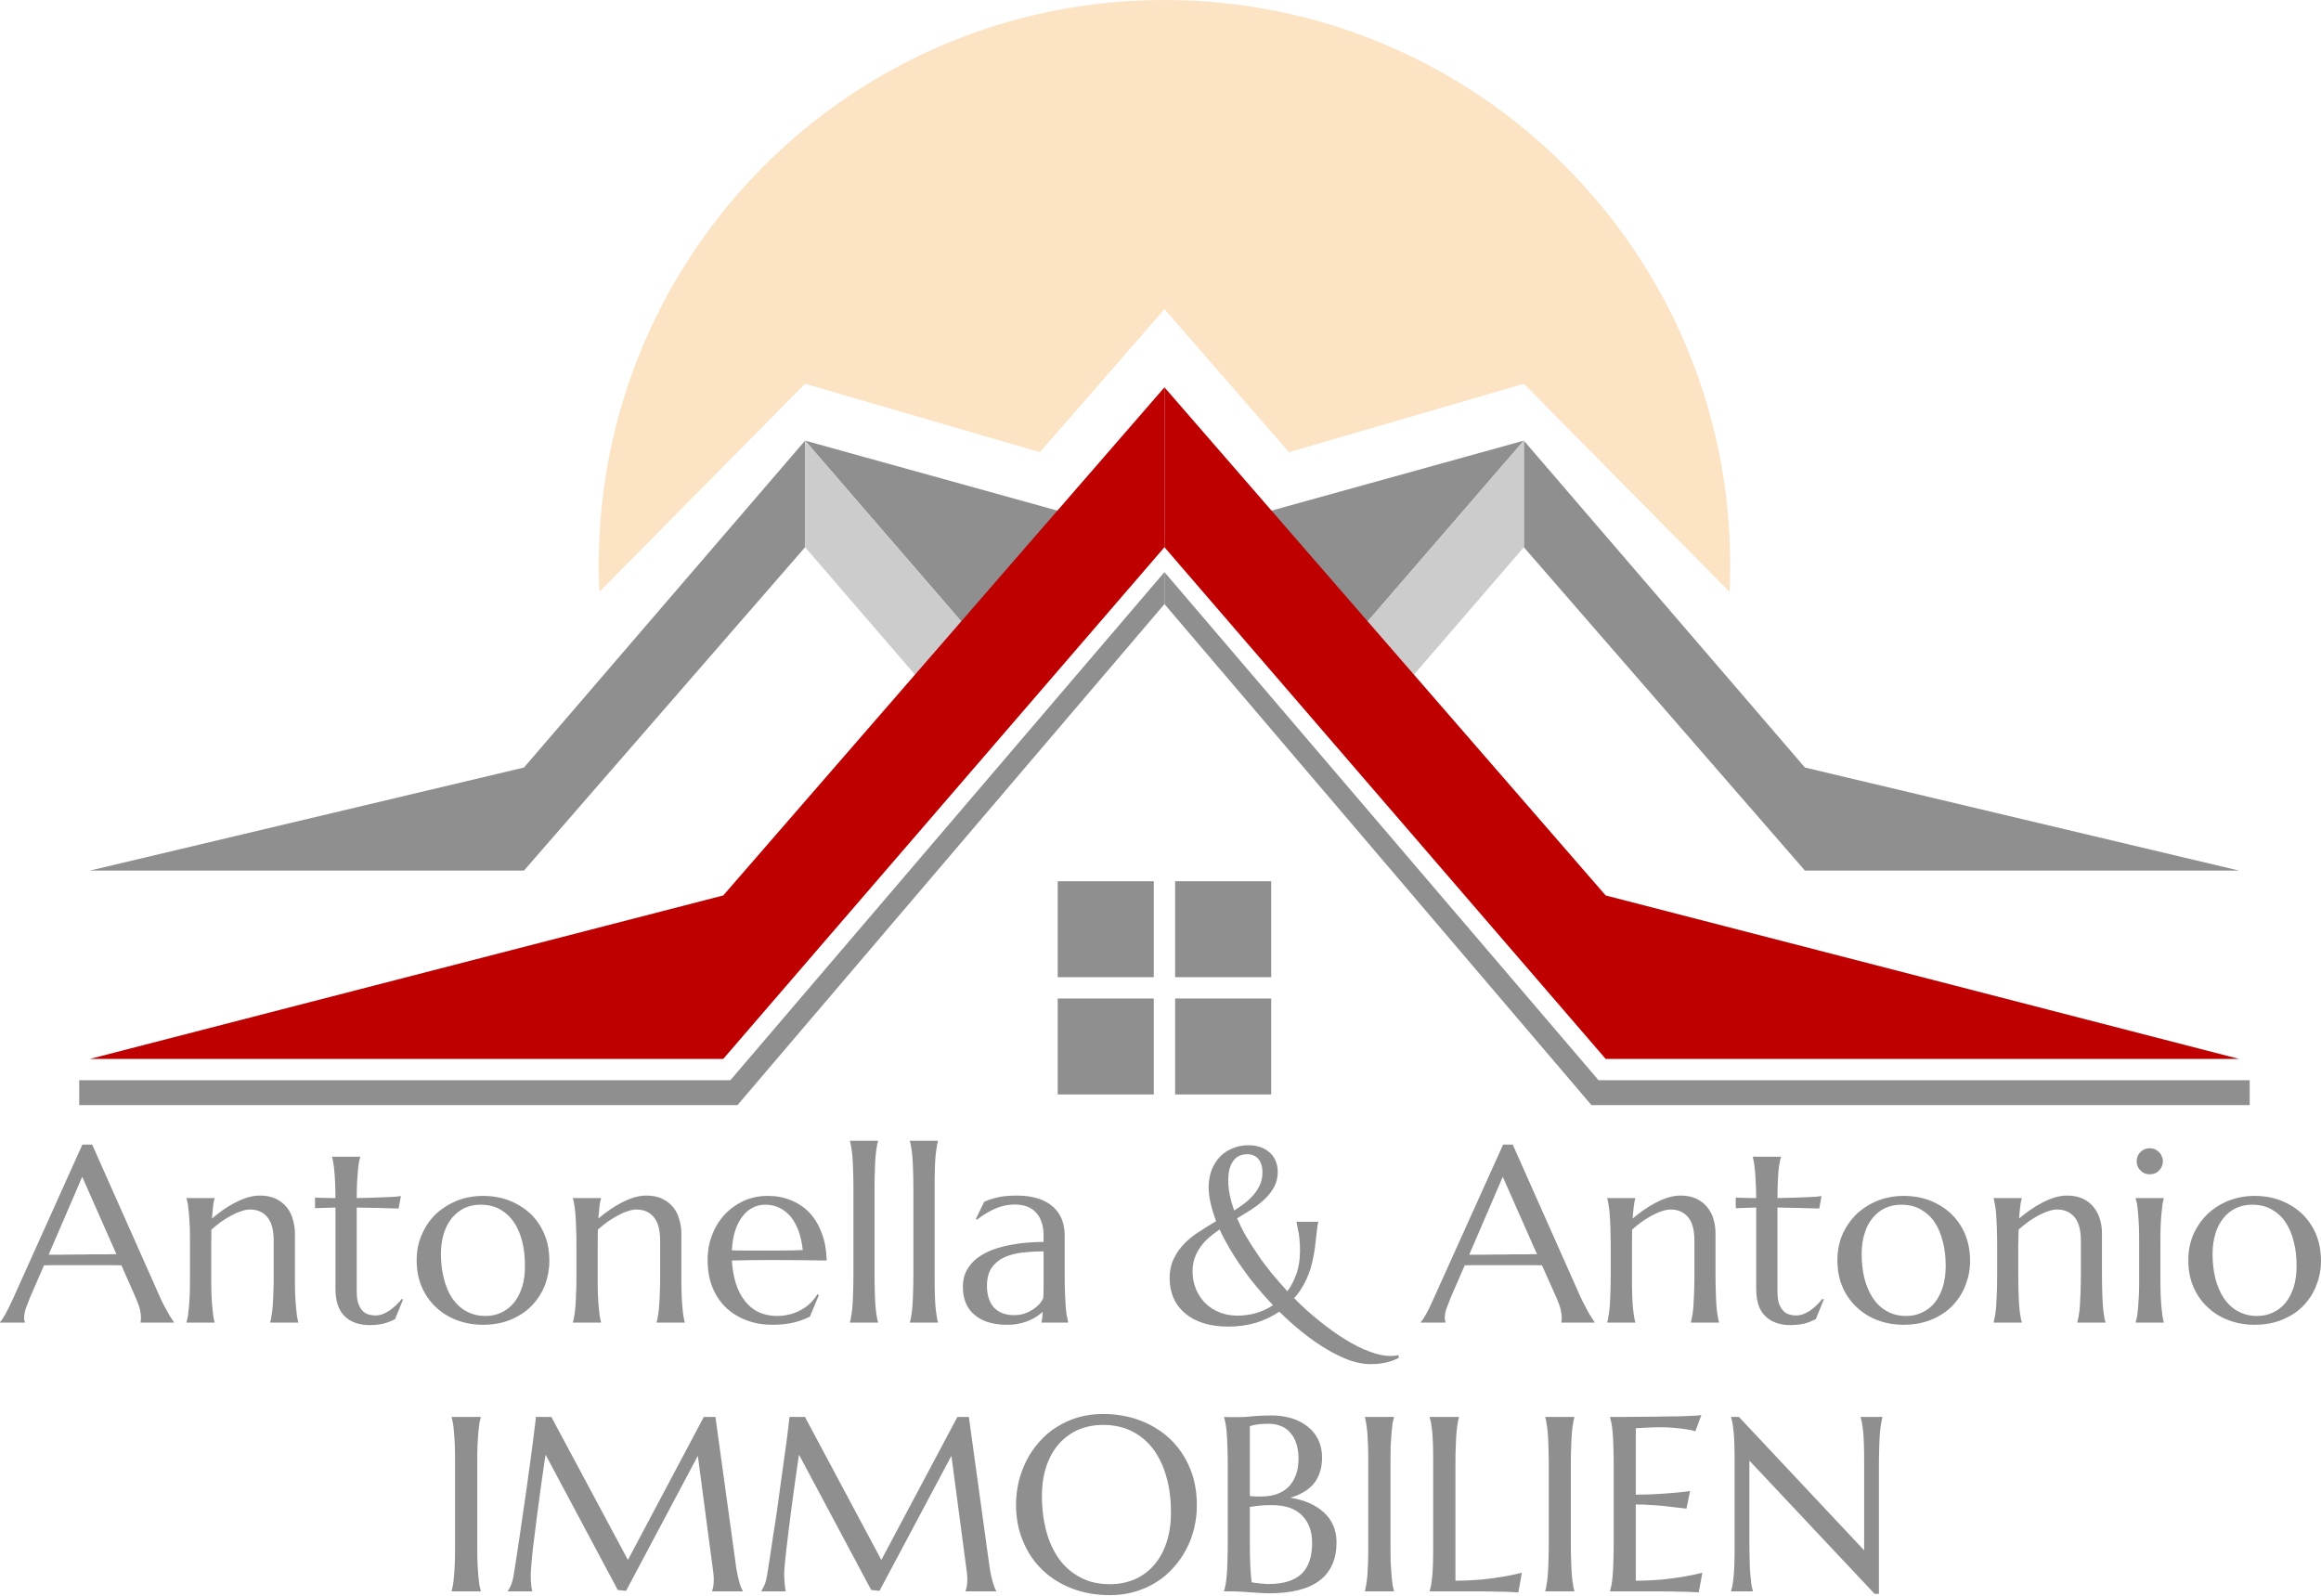 <svg width="586" height="403" viewBox="0 0 586 403" fill="none" xmlns="http://www.w3.org/2000/svg">
<g clip-path="url(#clip0_4_23)">
<path d="M436.681 149.418C436.786 147.172 436.839 144.912 436.839 142.64C436.839 63.862 372.888 0 294 0C215.112 0 151.161 63.862 151.161 142.64C151.161 144.912 151.214 147.172 151.319 149.418L203.266 96.888L262.557 114.157L294 78.048L325.443 114.157L384.734 96.888L436.681 149.418Z" fill="#FBE3C4"/>
<path d="M267.948 129.183L203.266 111.241L242.793 156.994L267.948 129.183Z" fill="#8F8F8F"/>
<path d="M132.295 193.775L22.695 219.791H132.295L203.266 138.154V111.241L132.295 193.775Z" fill="#8F8F8F"/>
<path d="M203.266 138.154V111.241L242.793 156.994L231.115 170.45L203.266 138.154Z" fill="#CCCCCC"/>
<path d="M20 279V272.72H184.4L294 144.434V152.508L186.197 279H20Z" fill="#8F8F8F"/>
<path d="M182.603 226.071L294 97.785V138.154L182.603 267.338H22.695L182.603 226.071Z" fill="#BF0000"/>
<path d="M320.052 129.183L384.734 111.241L345.207 156.994L320.052 129.183Z" fill="#8F8F8F"/>
<path d="M455.705 193.775L565.305 219.791H455.705L384.734 138.154V111.241L455.705 193.775Z" fill="#8F8F8F"/>
<path d="M384.734 138.154V111.241L345.207 156.994L356.885 170.45L384.734 138.154Z" fill="#CCCCCC"/>
<path d="M568 279V272.72H403.6L294 144.434V152.508L401.803 279H568Z" fill="#8F8F8F"/>
<path d="M405.397 226.071L294 97.785V138.154L405.397 267.338H565.305L405.397 226.071Z" fill="#BF0000"/>
<path d="M291.305 222.482H267.049V246.704H291.305V222.482Z" fill="#8F8F8F"/>
<path d="M320.951 222.482H296.695V246.704H320.951V222.482Z" fill="#8F8F8F"/>
<path d="M291.305 252.087H267.049V276.309H291.305V252.087Z" fill="#8F8F8F"/>
<path d="M320.951 252.087H296.695V276.309H320.951V252.087Z" fill="#8F8F8F"/>
</g>
<path d="M35.472 333.913V333.787C35.514 333.703 35.556 333.535 35.556 333.326C35.598 333.116 35.598 332.948 35.598 332.781C35.598 332.152 35.514 331.439 35.346 330.684C35.178 329.888 34.843 328.965 34.34 327.791L30.65 319.447C29.476 319.405 27.967 319.405 26.038 319.405H15.22C13.711 319.405 12.327 319.405 11.111 319.447L7.589 327.54C7.296 328.294 6.96 329.133 6.625 330.055C6.289 330.936 6.08 331.858 6.08 332.781C6.08 333.032 6.122 333.242 6.164 333.452C6.205 333.619 6.289 333.787 6.289 333.787V333.913H0V333.787C0.377 333.41 0.839 332.697 1.384 331.732C1.929 330.726 2.558 329.468 3.229 328.001L20.797 288.965H23.271L39.958 326.491C40.336 327.372 40.713 328.21 41.132 329.049C41.552 329.888 41.971 330.6 42.348 331.271C42.684 331.942 43.019 332.487 43.313 332.906C43.606 333.368 43.816 333.661 43.9 333.787V333.913H35.472ZM15.598 316.764C16.772 316.764 17.988 316.722 19.245 316.722C20.503 316.722 21.719 316.722 22.893 316.68C24.109 316.68 25.241 316.68 26.373 316.68C27.463 316.638 28.47 316.638 29.392 316.638L20.755 297.099L12.285 316.764H15.598ZM69.099 313.2C69.099 310.516 68.554 308.504 67.464 307.246C66.416 305.988 64.948 305.359 63.103 305.359C62.474 305.359 61.719 305.485 60.923 305.778C60.084 306.03 59.246 306.407 58.407 306.869C57.527 307.33 56.688 307.875 55.807 308.462C54.969 309.091 54.13 309.762 53.376 310.432L53.334 314.458V321.921C53.334 323.64 53.334 325.15 53.376 326.449C53.418 327.749 53.501 328.881 53.585 329.846C53.669 330.768 53.753 331.565 53.837 332.194C53.963 332.823 54.047 333.368 54.172 333.787V333.913H47.086V333.787C47.212 333.368 47.338 332.823 47.464 332.194C47.547 331.565 47.631 330.768 47.715 329.846C47.799 328.881 47.841 327.749 47.925 326.449C47.967 325.15 47.967 323.64 47.967 321.921V314.458C47.967 312.739 47.967 311.229 47.925 309.929C47.841 308.63 47.799 307.497 47.715 306.533C47.631 305.611 47.547 304.814 47.464 304.185C47.338 303.556 47.212 303.011 47.086 302.592V302.466H54.172V302.592C54.005 303.095 53.879 303.766 53.795 304.521C53.711 305.317 53.627 306.365 53.501 307.623C54.34 306.91 55.262 306.24 56.227 305.527C57.191 304.856 58.197 304.227 59.246 303.682C60.294 303.137 61.342 302.676 62.432 302.34C63.523 302.005 64.613 301.837 65.661 301.837C67.254 301.837 68.596 302.131 69.728 302.676C70.818 303.221 71.741 303.975 72.453 304.856C73.166 305.778 73.669 306.785 73.963 307.959C74.298 309.091 74.466 310.265 74.466 311.481V321.921C74.466 323.64 74.466 325.15 74.508 326.449C74.55 327.749 74.634 328.881 74.718 329.846C74.801 330.768 74.885 331.565 74.969 332.194C75.095 332.823 75.179 333.368 75.305 333.787V333.913H68.219V333.787C68.344 333.368 68.47 332.823 68.554 332.194C68.68 331.565 68.764 330.768 68.847 329.846C68.931 328.881 68.973 327.749 69.015 326.449C69.099 325.15 69.099 323.64 69.099 321.921V313.2ZM94.802 332.11C95.388 332.11 96.017 331.984 96.605 331.774C97.233 331.523 97.82 331.229 98.365 330.852C98.911 330.433 99.456 330.013 100.001 329.51C100.504 329.007 101.007 328.462 101.468 327.917L101.762 328.085L99.749 333.032C99.498 333.158 99.204 333.284 98.869 333.452C98.491 333.619 98.072 333.787 97.569 333.955C97.066 334.122 96.479 334.248 95.808 334.374C95.137 334.458 94.34 334.542 93.418 334.542C90.65 334.542 88.512 333.787 87.003 332.278C85.493 330.81 84.697 328.504 84.697 325.359V304.856L79.539 305.024V302.34C80.168 302.382 80.965 302.424 81.845 302.424C82.726 302.466 83.648 302.466 84.697 302.466C84.697 300.998 84.655 299.741 84.613 298.609C84.571 297.476 84.487 296.512 84.403 295.673C84.361 294.877 84.277 294.164 84.151 293.577C84.068 293.032 83.942 292.529 83.858 292.151V292.026H90.944V292.151C90.818 292.529 90.692 293.032 90.609 293.577C90.525 294.164 90.399 294.877 90.357 295.673C90.273 296.512 90.231 297.476 90.147 298.567C90.106 299.699 90.064 300.998 90.064 302.466C91.363 302.424 92.621 302.424 93.837 302.382C95.095 302.34 96.227 302.298 97.233 302.256C98.24 302.214 99.12 302.172 99.791 302.131C100.504 302.047 100.965 302.005 101.217 301.963L100.63 305.108C99.623 305.066 98.491 305.066 97.359 305.024C96.395 304.982 95.263 304.94 94.005 304.94C92.705 304.898 91.405 304.898 90.064 304.856V325.988C90.064 327.246 90.189 328.294 90.483 329.091C90.734 329.846 91.112 330.475 91.531 330.936C91.992 331.397 92.495 331.691 93.04 331.858C93.627 332.026 94.173 332.11 94.802 332.11ZM105.2 318.106C105.2 315.799 105.619 313.661 106.5 311.69C107.338 309.72 108.512 308.001 110.022 306.533C111.531 305.108 113.334 303.975 115.347 303.137C117.401 302.34 119.624 301.921 121.972 301.921C124.278 301.921 126.458 302.298 128.471 303.053C130.525 303.85 132.286 304.94 133.837 306.323C135.347 307.749 136.521 309.468 137.401 311.481C138.282 313.535 138.701 315.799 138.701 318.315C138.701 320.412 138.324 322.424 137.611 324.395C136.856 326.324 135.766 328.043 134.341 329.552C132.915 331.062 131.154 332.236 129.058 333.116C127.003 333.997 124.613 334.458 121.888 334.458C119.624 334.458 117.443 334.08 115.431 333.326C113.376 332.571 111.615 331.481 110.106 330.055C108.596 328.672 107.38 326.953 106.5 324.94C105.619 322.927 105.2 320.663 105.2 318.106ZM122.6 332.236C124.068 332.236 125.41 331.942 126.626 331.355C127.842 330.768 128.89 329.971 129.77 328.881C130.651 327.791 131.322 326.449 131.825 324.898C132.328 323.347 132.538 321.586 132.538 319.615C132.538 317.435 132.328 315.38 131.867 313.493C131.364 311.565 130.693 309.929 129.728 308.546C128.806 307.162 127.632 306.114 126.248 305.317C124.823 304.521 123.187 304.143 121.301 304.143C119.833 304.143 118.491 304.437 117.275 304.982C116.101 305.569 115.053 306.365 114.131 307.456C113.25 308.504 112.579 309.804 112.076 311.355C111.573 312.906 111.322 314.667 111.322 316.638C111.322 318.818 111.573 320.873 112.076 322.802C112.537 324.688 113.25 326.366 114.173 327.749C115.137 329.175 116.311 330.265 117.695 331.02C119.12 331.816 120.756 332.236 122.6 332.236ZM166.668 313.2C166.668 310.516 166.123 308.504 165.033 307.246C163.984 305.988 162.517 305.359 160.672 305.359C160.043 305.359 159.288 305.485 158.492 305.778C157.653 306.03 156.815 306.407 155.976 306.869C155.095 307.33 154.257 307.875 153.376 308.462C152.538 309.091 151.699 309.762 150.944 310.432L150.903 314.458V321.921C150.903 323.64 150.903 325.15 150.944 326.449C150.986 327.749 151.07 328.881 151.154 329.846C151.238 330.768 151.322 331.565 151.406 332.194C151.531 332.823 151.615 333.368 151.741 333.787V333.913H144.655V333.787C144.781 333.368 144.907 332.823 144.991 332.194C145.116 331.565 145.2 330.768 145.284 329.846C145.368 328.881 145.41 327.749 145.452 326.449C145.536 325.15 145.536 323.64 145.536 321.921V314.458C145.536 312.739 145.536 311.229 145.452 309.929C145.41 308.63 145.368 307.497 145.284 306.533C145.2 305.611 145.116 304.814 144.991 304.185C144.907 303.556 144.781 303.011 144.655 302.592V302.466H151.741V302.592C151.573 303.095 151.448 303.766 151.364 304.521C151.28 305.317 151.196 306.365 151.07 307.623C151.909 306.91 152.831 306.24 153.796 305.527C154.76 304.856 155.766 304.227 156.815 303.682C157.863 303.137 158.911 302.676 160.001 302.34C161.091 302.005 162.181 301.837 163.188 301.837C164.823 301.837 166.165 302.131 167.255 302.676C168.387 303.221 169.309 303.975 170.022 304.856C170.735 305.778 171.238 306.785 171.532 307.959C171.867 309.091 172.035 310.265 172.035 311.481V321.921C172.035 323.64 172.035 325.15 172.077 326.449C172.119 327.749 172.202 328.881 172.286 329.846C172.328 330.768 172.454 331.565 172.538 332.194C172.664 332.823 172.748 333.368 172.873 333.787V333.913H165.787V333.787C165.913 333.368 166.039 332.823 166.123 332.194C166.249 331.565 166.332 330.768 166.416 329.846C166.5 328.881 166.542 327.749 166.584 326.449C166.668 325.15 166.668 323.64 166.668 321.921V313.2ZM194.97 334.458C192.706 334.458 190.609 334.122 188.597 333.368C186.626 332.655 184.907 331.607 183.398 330.223C181.93 328.839 180.798 327.162 179.917 325.108C179.079 323.095 178.66 320.747 178.66 318.106C178.66 315.799 179.037 313.661 179.834 311.69C180.588 309.72 181.678 308.001 183.062 306.533C184.404 305.108 186.039 303.975 187.842 303.137C189.687 302.34 191.658 301.921 193.796 301.921C195.892 301.921 197.863 302.256 199.666 303.011C201.469 303.724 203.02 304.772 204.362 306.156C205.662 307.539 206.71 309.258 207.465 311.313C208.261 313.326 208.639 315.632 208.723 318.231C206.417 318.189 204.11 318.189 201.762 318.147C199.456 318.147 197.066 318.106 194.551 318.106C192.79 318.106 191.029 318.147 189.351 318.147C187.674 318.189 186.165 318.189 184.781 318.231C184.907 320.37 185.242 322.298 185.787 324.017C186.333 325.737 187.087 327.204 188.052 328.42C188.974 329.636 190.148 330.6 191.49 331.229C192.874 331.9 194.425 332.236 196.144 332.236C197.318 332.236 198.45 332.068 199.498 331.816C200.547 331.523 201.511 331.145 202.349 330.642C203.23 330.181 203.985 329.594 204.656 328.923C205.326 328.252 205.913 327.54 206.375 326.743L206.752 326.953L204.488 332.403C203.356 332.99 202.056 333.452 200.505 333.871C198.995 334.248 197.15 334.458 194.97 334.458ZM190.903 315.716C192.957 315.716 195.012 315.716 197.066 315.716C199.121 315.716 201.008 315.674 202.685 315.59C202.475 313.829 202.14 312.235 201.637 310.81C201.092 309.384 200.463 308.21 199.666 307.204C198.869 306.24 197.905 305.485 196.815 304.94C195.767 304.437 194.551 304.143 193.251 304.143C192.035 304.143 190.945 304.395 189.98 304.94C188.974 305.443 188.094 306.198 187.381 307.204C186.626 308.168 186.039 309.384 185.578 310.81C185.159 312.235 184.865 313.829 184.781 315.674C185.704 315.716 186.71 315.716 187.716 315.716H190.903ZM215.473 299.992C215.473 298.273 215.431 296.764 215.389 295.464C215.347 294.164 215.306 293.032 215.222 292.068C215.138 291.145 215.054 290.348 214.928 289.72C214.844 289.091 214.719 288.546 214.593 288.126V288H221.679V288.126C221.553 288.546 221.427 289.091 221.343 289.72C221.218 290.348 221.134 291.145 221.05 292.068C220.966 293.032 220.924 294.164 220.882 295.464C220.84 296.764 220.798 298.273 220.798 299.992V321.921C220.798 323.64 220.84 325.15 220.882 326.449C220.924 327.749 220.966 328.881 221.05 329.846C221.134 330.768 221.218 331.565 221.343 332.194C221.427 332.823 221.553 333.368 221.679 333.787V333.913H214.593V333.787C214.719 333.368 214.844 332.823 214.928 332.194C215.054 331.565 215.138 330.768 215.222 329.846C215.306 328.881 215.347 327.749 215.389 326.449C215.431 325.15 215.473 323.64 215.473 321.921V299.992ZM230.61 299.992C230.61 298.273 230.568 296.764 230.526 295.464C230.484 294.164 230.442 293.032 230.358 292.068C230.274 291.145 230.19 290.348 230.065 289.72C229.981 289.091 229.855 288.546 229.729 288.126V288H236.815V288.126C236.689 288.546 236.564 289.091 236.48 289.72C236.396 290.348 236.27 291.145 236.186 292.068C236.102 293.032 236.06 294.164 236.018 295.464C235.977 296.764 235.977 298.273 235.977 299.992V321.921C235.977 323.64 235.977 325.15 236.018 326.449C236.06 327.749 236.102 328.881 236.186 329.846C236.27 330.768 236.396 331.565 236.48 332.194C236.564 332.823 236.689 333.368 236.815 333.787V333.913H229.729V333.787C229.855 333.368 229.981 332.823 230.065 332.194C230.19 331.565 230.274 330.768 230.358 329.846C230.442 328.881 230.484 327.749 230.526 326.449C230.568 325.15 230.61 323.64 230.61 321.921V299.992ZM243.104 324.856C243.104 323.221 243.44 321.837 244.111 320.663C244.782 319.447 245.662 318.441 246.752 317.602C247.884 316.764 249.142 316.093 250.526 315.548C251.951 315.045 253.419 314.625 254.928 314.332C256.438 314.038 257.947 313.829 259.415 313.703C260.882 313.619 262.266 313.535 263.482 313.535V311.942C263.482 310.6 263.314 309.426 262.937 308.462C262.601 307.456 262.098 306.659 261.469 306.03C260.84 305.359 260.086 304.898 259.205 304.562C258.283 304.269 257.318 304.101 256.27 304.101C255.515 304.101 254.803 304.143 254.09 304.269C253.377 304.395 252.622 304.604 251.868 304.898C251.071 305.191 250.274 305.569 249.436 306.072C248.555 306.533 247.675 307.162 246.668 307.917L246.375 307.749L248.471 303.43C249.142 303.095 249.813 302.843 250.442 302.676C251.113 302.466 251.784 302.298 252.455 302.172C253.125 302.047 253.796 301.963 254.509 301.921C255.222 301.879 255.977 301.837 256.731 301.837C258.912 301.837 260.715 302.131 262.266 302.634C263.775 303.137 265.033 303.892 265.998 304.772C266.962 305.695 267.675 306.743 268.136 307.959C268.597 309.175 268.807 310.516 268.807 311.9V321.921C268.807 323.64 268.849 325.15 268.891 326.449C268.933 327.749 269.017 328.881 269.059 329.846C269.142 330.768 269.226 331.565 269.352 332.194C269.478 332.823 269.604 333.368 269.687 333.787V333.913H262.937V333.787C263.021 333.452 263.105 333.074 263.147 332.697C263.188 332.278 263.23 331.774 263.272 331.187C262.853 331.565 262.35 331.942 261.763 332.361C261.176 332.739 260.505 333.074 259.792 333.41C259.037 333.703 258.199 333.997 257.276 334.164C256.354 334.374 255.39 334.458 254.3 334.458C250.736 334.458 247.968 333.619 246.039 331.942C244.069 330.307 243.104 327.917 243.104 324.856ZM263.482 315.925C261.595 315.925 259.834 316.051 258.115 316.219C256.396 316.428 254.845 316.848 253.545 317.435C252.203 318.064 251.155 318.944 250.358 320.076C249.603 321.208 249.184 322.718 249.184 324.605C249.184 327.036 249.813 328.881 250.987 330.139C252.203 331.397 253.88 332.026 256.019 332.026C256.983 332.026 257.905 331.9 258.702 331.607C259.499 331.355 260.211 330.978 260.84 330.558C261.469 330.139 262.014 329.678 262.434 329.217C262.853 328.714 263.188 328.21 263.398 327.749C263.44 326.953 263.482 326.114 263.482 325.15V315.925ZM331.575 317.435C330.82 321.502 329.227 324.94 326.753 327.749C328.807 329.846 330.946 331.774 333.168 333.535C335.348 335.296 337.487 336.848 339.625 338.148C341.722 339.447 343.776 340.496 345.747 341.208C347.717 341.963 349.52 342.34 351.156 342.34C351.785 342.34 352.455 342.257 353.126 342.131V342.844C352.875 342.969 352.539 343.095 352.162 343.263C351.743 343.473 351.239 343.64 350.694 343.808C350.107 343.976 349.395 344.101 348.598 344.227C347.843 344.353 346.921 344.395 345.914 344.395C344.321 344.395 342.602 344.06 340.757 343.431C338.912 342.76 336.984 341.837 335.013 340.663C333 339.489 330.988 338.064 328.975 336.47C326.921 334.835 324.95 333.074 322.979 331.145C321.218 332.361 319.248 333.284 317.109 333.955C314.971 334.584 312.623 334.919 310.107 334.919C307.801 334.919 305.746 334.626 303.902 334.08C302.057 333.493 300.505 332.655 299.247 331.607C297.99 330.558 296.983 329.259 296.312 327.749C295.642 326.24 295.306 324.521 295.306 322.634C295.306 320.831 295.642 319.238 296.312 317.854C296.983 316.428 297.864 315.17 298.954 314.038C300.044 312.906 301.302 311.9 302.728 310.978C304.153 310.055 305.579 309.175 307.046 308.294C306.459 306.743 305.998 305.275 305.663 303.808C305.327 302.34 305.159 300.957 305.159 299.657C305.159 298.022 305.453 296.554 305.956 295.254C306.501 293.954 307.214 292.864 308.094 291.942C308.975 291.061 310.065 290.349 311.281 289.887C312.497 289.384 313.797 289.133 315.18 289.133C316.229 289.133 317.193 289.258 318.074 289.552C318.996 289.845 319.751 290.265 320.422 290.852C321.092 291.397 321.638 292.11 322.015 292.948C322.392 293.787 322.602 294.751 322.602 295.841C322.602 297.267 322.308 298.483 321.721 299.615C321.134 300.705 320.38 301.711 319.415 302.634C318.451 303.556 317.361 304.437 316.145 305.233C314.929 306.03 313.629 306.785 312.329 307.581C313 309.091 313.755 310.642 314.677 312.235C315.6 313.787 316.606 315.38 317.696 316.931C318.744 318.525 319.918 320.034 321.176 321.586C322.434 323.095 323.734 324.563 325.034 325.988C326.04 324.646 326.795 323.137 327.382 321.46C327.927 319.741 328.22 317.896 328.22 315.841C328.22 314.122 328.095 312.697 327.927 311.523C327.717 310.391 327.508 309.384 327.34 308.588V308.462H332.833V308.588C332.707 309.049 332.581 309.594 332.539 310.223C332.455 310.81 332.12 313.745 332.036 314.625C331.91 315.464 331.784 316.428 331.575 317.435ZM312.413 332.152C314.09 332.152 315.684 331.942 317.193 331.481C318.744 331.02 320.128 330.391 321.386 329.51C320.002 328.043 318.661 326.533 317.319 324.94C316.019 323.389 314.803 321.795 313.671 320.16C312.497 318.525 311.449 316.89 310.484 315.254C309.52 313.619 308.64 311.984 307.927 310.391C306.962 311.061 306.082 311.732 305.243 312.445C304.405 313.158 303.692 313.955 303.105 314.793C302.476 315.674 301.973 316.596 301.637 317.602C301.26 318.651 301.092 319.741 301.092 320.957C301.092 322.55 301.386 324.017 301.931 325.401C302.518 326.785 303.273 327.959 304.279 328.965C305.285 329.971 306.501 330.768 307.885 331.313C309.227 331.858 310.736 332.152 312.413 332.152ZM310.107 298.022C310.107 299.196 310.233 300.411 310.484 301.669C310.736 302.927 311.113 304.227 311.616 305.611C312.581 304.982 313.545 304.311 314.426 303.64C315.264 302.969 316.019 302.214 316.69 301.418C317.319 300.663 317.822 299.783 318.199 298.902C318.577 297.98 318.744 297.015 318.744 295.925C318.744 295.296 318.661 294.709 318.535 294.206C318.367 293.661 318.157 293.158 317.822 292.738C317.528 292.319 317.109 291.984 316.648 291.774C316.187 291.523 315.6 291.397 314.971 291.397C313.336 291.397 312.12 291.984 311.323 293.158C310.484 294.332 310.107 295.925 310.107 298.022ZM394.175 333.913V333.787C394.217 333.703 394.259 333.535 394.259 333.326C394.301 333.116 394.301 332.948 394.301 332.781C394.301 332.152 394.217 331.439 394.049 330.684C393.881 329.888 393.546 328.965 393.043 327.791L389.311 319.447C388.179 319.405 386.669 319.405 384.741 319.405H373.881C372.372 319.405 371.03 319.405 369.814 319.447L366.292 327.54C365.998 328.294 365.663 329.133 365.328 330.055C364.95 330.936 364.783 331.858 364.783 332.781C364.783 333.032 364.824 333.242 364.866 333.452C364.908 333.619 364.95 333.787 364.95 333.787V333.913H358.703V333.787C359.08 333.41 359.541 332.697 360.086 331.732C360.632 330.726 361.26 329.468 361.889 328.001L379.5 288.965H381.931L398.619 326.491C398.997 327.372 399.416 328.21 399.835 329.049C400.254 329.888 400.674 330.6 401.009 331.271C401.387 331.942 401.722 332.487 402.015 332.906C402.309 333.368 402.477 333.661 402.602 333.787V333.913H394.175ZM374.258 316.764C375.474 316.764 376.69 316.722 377.948 316.722C379.164 316.722 380.38 316.722 381.596 316.68C382.812 316.68 383.944 316.68 385.034 316.68C386.166 316.638 387.173 316.638 388.053 316.638L379.416 297.099L370.946 316.764H374.258ZM427.802 313.2C427.802 310.516 427.257 308.504 426.167 307.246C425.076 305.988 423.651 305.359 421.806 305.359C421.177 305.359 420.422 305.485 419.584 305.778C418.787 306.03 417.948 306.407 417.068 306.869C416.229 307.33 415.349 307.875 414.51 308.462C413.63 309.091 412.833 309.762 412.078 310.432L412.037 314.458V321.921C412.037 323.64 412.036 325.15 412.078 326.449C412.12 327.749 412.162 328.881 412.246 329.846C412.33 330.768 412.456 331.565 412.54 332.194C412.624 332.823 412.749 333.368 412.875 333.787V333.913H405.789V333.787C405.915 333.368 406.041 332.823 406.125 332.194C406.25 331.565 406.334 330.768 406.418 329.846C406.502 328.881 406.544 327.749 406.586 326.449C406.628 325.15 406.67 323.64 406.67 321.921V314.458C406.67 312.739 406.628 311.229 406.586 309.929C406.544 308.63 406.502 307.497 406.418 306.533C406.334 305.611 406.25 304.814 406.125 304.185C406.041 303.556 405.915 303.011 405.789 302.592V302.466H412.875V302.592C412.707 303.095 412.582 303.766 412.498 304.521C412.414 305.317 412.288 306.365 412.204 307.623C413.043 306.91 413.965 306.24 414.93 305.527C415.894 304.856 416.9 304.227 417.949 303.682C418.997 303.137 420.045 302.676 421.135 302.34C422.225 302.005 423.273 301.837 424.322 301.837C425.915 301.837 427.299 302.131 428.389 302.676C429.521 303.221 430.443 303.975 431.114 304.856C431.827 305.778 432.372 306.785 432.666 307.959C433.001 309.091 433.127 310.265 433.127 311.481V321.921C433.127 323.64 433.169 325.15 433.211 326.449C433.253 327.749 433.295 328.881 433.378 329.846C433.462 330.768 433.546 331.565 433.672 332.194C433.756 332.823 433.882 333.368 434.007 333.787V333.913H426.921V333.787C427.047 333.368 427.131 332.823 427.257 332.194C427.383 331.565 427.466 330.768 427.55 329.846C427.592 328.881 427.676 327.749 427.718 326.449C427.76 325.15 427.802 323.64 427.802 321.921V313.2ZM453.462 332.11C454.091 332.11 454.678 331.984 455.307 331.774C455.894 331.523 456.481 331.229 457.068 330.852C457.613 330.433 458.158 330.013 458.662 329.51C459.207 329.007 459.668 328.462 460.129 327.917L460.465 328.085L458.452 333.032C458.2 333.158 457.907 333.284 457.529 333.452C457.194 333.619 456.775 333.787 456.272 333.955C455.768 334.122 455.181 334.248 454.469 334.374C453.798 334.458 453.001 334.542 452.079 334.542C449.353 334.542 447.215 333.787 445.705 332.278C444.154 330.81 443.399 328.504 443.399 325.359V304.856L438.242 305.024V302.34C438.871 302.382 439.626 302.424 440.506 302.424C441.387 302.466 442.351 302.466 443.399 302.466C443.399 300.998 443.357 299.741 443.274 298.609C443.232 297.476 443.19 296.512 443.106 295.673C443.022 294.877 442.938 294.164 442.854 293.577C442.729 293.032 442.645 292.529 442.561 292.151V292.026H449.647V292.151C449.521 292.529 449.395 293.032 449.311 293.577C449.186 294.164 449.102 294.877 449.018 295.673C448.976 296.512 448.892 297.476 448.85 298.567C448.808 299.699 448.766 300.998 448.766 302.466C450.024 302.424 451.282 302.424 452.54 302.382C453.756 302.34 454.888 302.298 455.936 302.256C456.942 302.214 457.781 302.172 458.494 302.131C459.207 302.047 459.668 302.005 459.878 301.963L459.332 305.108C458.284 305.066 457.194 305.066 456.062 305.024C455.056 304.982 453.966 304.94 452.666 304.94C451.408 304.898 450.108 304.898 448.766 304.856V325.988C448.766 327.246 448.892 328.294 449.144 329.091C449.437 329.846 449.815 330.475 450.234 330.936C450.695 331.397 451.156 331.691 451.743 331.858C452.288 332.026 452.875 332.11 453.462 332.11ZM463.903 318.106C463.903 315.799 464.322 313.661 465.161 311.69C466.041 309.72 467.215 308.001 468.725 306.533C470.234 305.108 471.995 303.975 474.05 303.137C476.104 302.34 478.284 301.921 480.632 301.921C482.98 301.921 485.161 302.298 487.173 303.053C489.228 303.85 490.989 304.94 492.498 306.323C494.008 307.749 495.224 309.468 496.104 311.481C496.943 313.535 497.404 315.799 497.404 318.315C497.404 320.412 497.027 322.424 496.272 324.395C495.559 326.324 494.469 328.043 493.043 329.552C491.576 331.062 489.857 332.236 487.76 333.116C485.664 333.997 483.274 334.458 480.59 334.458C478.284 334.458 476.146 334.08 474.091 333.326C472.079 332.571 470.318 331.481 468.808 330.055C467.299 328.672 466.083 326.953 465.203 324.94C464.322 322.927 463.903 320.663 463.903 318.106ZM481.303 332.236C482.771 332.236 484.071 331.942 485.286 331.355C486.544 330.768 487.593 329.971 488.473 328.881C489.354 327.791 490.024 326.449 490.528 324.898C490.989 323.347 491.24 321.586 491.24 319.615C491.24 317.435 491.031 315.38 490.528 313.493C490.066 311.565 489.354 309.929 488.431 308.546C487.509 307.162 486.335 306.114 484.909 305.317C483.525 304.521 481.848 304.143 479.962 304.143C478.536 304.143 477.194 304.437 475.978 304.982C474.762 305.569 473.714 306.365 472.834 307.456C471.953 308.504 471.24 309.804 470.779 311.355C470.276 312.906 470.024 314.667 470.024 316.638C470.024 318.818 470.276 320.873 470.737 322.802C471.24 324.688 471.953 326.366 472.875 327.749C473.84 329.175 475.014 330.265 476.398 331.02C477.781 331.816 479.416 332.236 481.303 332.236ZM525.371 313.2C525.371 310.516 524.826 308.504 523.735 307.246C522.645 305.988 521.22 305.359 519.375 305.359C518.704 305.359 517.991 305.485 517.153 305.778C516.356 306.03 515.517 306.407 514.637 306.869C513.798 307.33 512.918 307.875 512.079 308.462C511.199 309.091 510.402 309.762 509.647 310.432L509.563 314.458V321.921C509.563 323.64 509.605 325.15 509.647 326.449C509.689 327.749 509.731 328.881 509.815 329.846C509.899 330.768 509.983 331.565 510.108 332.194C510.192 332.823 510.318 333.368 510.444 333.787V333.913H503.358V333.787C503.484 333.368 503.568 332.823 503.693 332.194C503.819 331.565 503.903 330.768 503.987 329.846C504.029 328.881 504.113 327.749 504.155 326.449C504.196 325.15 504.238 323.64 504.238 321.921V314.458C504.238 312.739 504.196 311.229 504.155 309.929C504.113 308.63 504.029 307.497 503.987 306.533C503.903 305.611 503.819 304.814 503.693 304.185C503.568 303.556 503.484 303.011 503.358 302.592V302.466H510.444V302.592C510.276 303.095 510.15 303.766 510.067 304.521C509.983 305.317 509.857 306.365 509.773 307.623C510.612 306.91 511.492 306.24 512.498 305.527C513.463 304.856 514.469 304.227 515.517 303.682C516.566 303.137 517.614 302.676 518.704 302.34C519.794 302.005 520.842 301.837 521.891 301.837C523.484 301.837 524.868 302.131 525.958 302.676C527.09 303.221 528.012 303.975 528.683 304.856C529.396 305.778 529.899 306.785 530.234 307.959C530.57 309.091 530.696 310.265 530.696 311.481V321.921C530.696 323.64 530.738 325.15 530.779 326.449C530.821 327.749 530.863 328.881 530.947 329.846C531.031 330.768 531.115 331.565 531.241 332.194C531.325 332.823 531.45 333.368 531.576 333.787V333.913H524.49V333.787C524.616 333.368 524.7 332.823 524.826 332.194C524.951 331.565 525.035 330.768 525.119 329.846C525.161 328.881 525.245 327.749 525.287 326.449C525.329 325.15 525.371 323.64 525.371 321.921V313.2ZM540.088 314.458C540.088 312.739 540.088 311.229 540.046 309.929C539.962 308.63 539.92 307.497 539.836 306.533C539.794 305.611 539.668 304.814 539.585 304.185C539.459 303.556 539.333 303.011 539.207 302.592V302.466H546.293V302.592C546.167 303.011 546.084 303.556 545.958 304.185C545.874 304.814 545.79 305.611 545.706 306.533C545.622 307.497 545.539 308.63 545.497 309.929C545.455 311.229 545.455 312.739 545.455 314.458V321.921C545.455 323.64 545.455 325.15 545.497 326.449C545.539 327.749 545.622 328.881 545.706 329.846C545.79 330.768 545.874 331.565 545.958 332.194C546.084 332.823 546.167 333.368 546.293 333.787V333.913H539.207V333.787C539.333 333.368 539.459 332.823 539.585 332.194C539.668 331.565 539.794 330.768 539.836 329.846C539.92 328.881 539.962 327.749 540.046 326.449C540.088 325.15 540.088 323.64 540.088 321.921V314.458ZM539.459 293.158C539.459 292.697 539.543 292.277 539.71 291.9C539.878 291.481 540.13 291.145 540.423 290.852C540.717 290.558 541.052 290.307 541.429 290.139C541.849 289.971 542.268 289.887 542.729 289.887C543.232 289.887 543.652 289.971 544.071 290.139C544.448 290.307 544.784 290.558 545.077 290.852C545.413 291.145 545.622 291.481 545.79 291.9C545.958 292.277 546.084 292.697 546.084 293.158C546.084 294.08 545.748 294.877 545.119 295.506C544.49 296.177 543.694 296.47 542.729 296.47C542.268 296.47 541.849 296.386 541.429 296.219C541.052 296.051 540.717 295.799 540.423 295.506C540.13 295.212 539.878 294.877 539.71 294.458C539.543 294.08 539.459 293.619 539.459 293.158ZM552.499 318.106C552.499 315.799 552.918 313.661 553.757 311.69C554.637 309.72 555.811 308.001 557.321 306.533C558.83 305.108 560.591 303.975 562.646 303.137C564.7 302.34 566.88 301.921 569.27 301.921C571.576 301.921 573.757 302.298 575.769 303.053C577.824 303.85 579.585 304.94 581.094 306.323C582.604 307.749 583.82 309.468 584.7 311.481C585.539 313.535 586 315.799 586 318.315C586 320.412 585.623 322.424 584.868 324.395C584.155 326.324 583.065 328.043 581.639 329.552C580.214 331.062 578.453 332.236 576.356 333.116C574.302 333.997 571.912 334.458 569.186 334.458C566.88 334.458 564.742 334.08 562.729 333.326C560.675 332.571 558.914 331.481 557.404 330.055C555.895 328.672 554.679 326.953 553.799 324.94C552.918 322.927 552.499 320.663 552.499 318.106ZM569.899 332.236C571.367 332.236 572.667 331.942 573.883 331.355C575.14 330.768 576.189 329.971 577.069 328.881C577.95 327.791 578.62 326.449 579.124 324.898C579.585 323.347 579.836 321.586 579.836 319.615C579.836 317.435 579.627 315.38 579.124 313.493C578.662 311.565 577.95 309.929 577.027 308.546C576.105 307.162 574.931 306.114 573.505 305.317C572.122 304.521 570.444 304.143 568.558 304.143C567.132 304.143 565.79 304.437 564.574 304.982C563.358 305.569 562.31 306.365 561.43 307.456C560.549 308.504 559.836 309.804 559.375 311.355C558.872 312.906 558.62 314.667 558.62 316.638C558.62 318.818 558.872 320.873 559.333 322.802C559.836 324.688 560.549 326.366 561.472 327.749C562.436 329.175 563.61 330.265 564.994 331.02C566.419 331.816 568.012 332.236 569.899 332.236ZM114.047 401.628C114.173 401.209 114.257 400.664 114.382 400.035C114.466 399.406 114.592 398.609 114.634 397.687C114.718 396.722 114.802 395.632 114.844 394.332C114.886 393.033 114.886 391.481 114.886 389.762V369.762C114.886 368.043 114.886 366.492 114.844 365.192C114.802 363.892 114.718 362.76 114.634 361.837C114.592 360.873 114.466 360.076 114.382 359.448C114.257 358.819 114.173 358.274 114.047 357.854V357.728H121.385V357.854C121.259 358.274 121.133 358.819 121.007 359.448C120.923 360.076 120.839 360.873 120.756 361.837C120.672 362.76 120.63 363.892 120.546 365.192C120.504 366.492 120.504 368.043 120.504 369.762V389.762C120.504 391.481 120.504 393.033 120.546 394.332C120.63 395.632 120.672 396.722 120.756 397.687C120.839 398.609 120.923 399.406 121.007 400.035C121.133 400.664 121.259 401.209 121.385 401.628V401.754H114.047V401.628ZM128.219 401.628C128.471 401.335 128.722 400.831 129.016 400.203C129.267 399.532 129.519 398.735 129.686 397.729C129.896 396.303 130.148 394.71 130.441 392.907C130.693 391.104 130.986 389.217 131.28 387.288C131.573 385.318 131.867 383.305 132.16 381.251C132.454 379.196 132.747 377.142 133.041 375.171C133.292 373.158 133.586 371.23 133.837 369.385C134.089 367.54 134.299 365.821 134.508 364.311C134.718 362.76 134.886 361.418 135.011 360.286C135.179 359.154 135.263 358.315 135.305 357.728H139.204L158.534 393.829L177.695 357.728H180.63L185.662 394.207C185.787 395.339 185.955 396.345 186.123 397.142C186.291 397.98 186.458 398.693 186.626 399.28C186.752 399.867 186.92 400.328 187.087 400.706C187.255 401.083 187.381 401.418 187.549 401.628V401.754H179.792V401.628C179.875 401.418 180.001 401.041 180.085 400.538C180.169 400.035 180.211 399.406 180.211 398.693C180.211 398.442 180.211 398.148 180.169 397.896C180.169 397.603 180.127 397.309 180.085 396.974L176.186 367.54L158.072 401.628L155.976 401.418L137.737 367.246C136.982 372.11 136.395 376.596 135.85 380.706C135.598 382.467 135.389 384.228 135.179 385.947C134.928 387.708 134.76 389.343 134.55 390.852C134.383 392.362 134.257 393.704 134.173 394.878C134.047 396.01 134.005 396.89 134.005 397.435C134.005 398.148 134.005 398.735 134.047 399.28C134.089 399.825 134.131 400.244 134.173 400.622C134.257 401.041 134.299 401.418 134.383 401.754H128.219V401.628ZM192.245 401.628C192.454 401.335 192.706 400.831 192.999 400.203C193.293 399.532 193.502 398.735 193.67 397.729C193.88 396.303 194.131 394.71 194.425 392.907C194.718 391.104 194.97 389.217 195.263 387.288C195.599 385.318 195.892 383.305 196.186 381.251C196.479 379.196 196.773 377.142 197.024 375.171C197.318 373.158 197.57 371.23 197.821 369.385C198.073 367.54 198.324 365.821 198.534 364.311C198.744 362.76 198.911 361.418 199.037 360.286C199.163 359.154 199.247 358.315 199.331 357.728H203.23L222.517 393.829L241.721 357.728H244.614L249.645 394.207C249.813 395.339 249.939 396.345 250.107 397.142C250.274 397.98 250.442 398.693 250.61 399.28C250.777 399.867 250.945 400.328 251.071 400.706C251.239 401.083 251.364 401.418 251.532 401.628V401.754H243.775V401.628C243.901 401.418 243.985 401.041 244.069 400.538C244.153 400.035 244.237 399.406 244.237 398.693C244.237 398.442 244.195 398.148 244.195 397.896C244.153 397.603 244.153 397.309 244.111 396.974L240.211 367.54L222.056 401.628L219.96 401.418L201.721 367.246C201.008 372.11 200.379 376.596 199.834 380.706C199.624 382.467 199.372 384.228 199.163 385.947C198.953 387.708 198.744 389.343 198.576 390.852C198.408 392.362 198.24 393.704 198.157 394.878C198.031 396.01 197.989 396.89 197.989 397.435C197.989 398.148 198.031 398.735 198.073 399.28C198.115 399.825 198.157 400.244 198.198 400.622C198.24 401.041 198.324 401.418 198.366 401.754H192.245V401.628ZM278.493 356.974C281.889 356.974 285.075 357.561 287.969 358.651C290.862 359.783 293.377 361.334 295.474 363.347C297.57 365.36 299.247 367.791 300.421 370.643C301.595 373.452 302.182 376.555 302.182 379.993C302.182 381.921 301.973 383.85 301.512 385.737C301.092 387.624 300.421 389.385 299.541 391.062C298.66 392.739 297.612 394.291 296.312 395.716C295.055 397.142 293.629 398.4 291.994 399.406C290.358 400.454 288.556 401.251 286.585 401.838C284.614 402.425 282.518 402.718 280.254 402.718C276.815 402.718 273.671 402.173 270.778 401.083C267.884 399.993 265.369 398.442 263.272 396.429C261.134 394.416 259.499 392.026 258.325 389.175C257.109 386.366 256.522 383.263 256.522 379.825C256.522 377.854 256.773 375.968 257.193 374.081C257.654 372.194 258.325 370.391 259.205 368.672C260.044 366.995 261.134 365.443 262.392 364.018C263.65 362.592 265.075 361.334 266.711 360.328C268.346 359.28 270.149 358.441 272.119 357.854C274.09 357.267 276.228 356.974 278.493 356.974ZM280.254 399.951C282.518 399.951 284.572 399.532 286.459 398.735C288.346 397.896 289.981 396.722 291.323 395.171C292.706 393.62 293.755 391.691 294.509 389.469C295.264 387.205 295.642 384.689 295.642 381.838C295.642 378.693 295.306 375.758 294.551 373.074C293.839 370.391 292.748 368.043 291.323 366.072C289.897 364.102 288.094 362.55 285.956 361.418C283.818 360.328 281.344 359.741 278.493 359.741C276.228 359.741 274.132 360.16 272.245 360.957C270.358 361.796 268.765 362.97 267.381 364.479C266.04 366.03 264.949 367.917 264.195 370.139C263.44 372.362 263.063 374.919 263.063 377.77C263.063 380.873 263.44 383.808 264.153 386.534C264.866 389.217 265.956 391.565 267.381 393.578C268.807 395.548 270.61 397.1 272.748 398.232C274.887 399.406 277.402 399.951 280.254 399.951ZM309.981 369.762C309.981 368.043 309.939 366.492 309.897 365.192C309.855 363.892 309.814 362.76 309.73 361.837C309.646 360.873 309.562 360.076 309.436 359.448C309.31 358.819 309.185 358.274 309.059 357.854V357.728C309.478 357.728 309.897 357.77 310.359 357.77C310.736 357.77 311.197 357.77 311.658 357.77H313.168C313.881 357.77 314.887 357.728 316.145 357.561C317.403 357.435 319.038 357.351 321.009 357.351C322.853 357.351 324.573 357.603 326.124 358.064C327.675 358.567 329.017 359.238 330.149 360.16C331.281 361.041 332.204 362.173 332.833 363.473C333.461 364.814 333.797 366.324 333.797 368.001C333.797 369.385 333.587 370.643 333.21 371.775C332.833 372.907 332.287 373.871 331.575 374.71C330.862 375.506 330.023 376.219 329.017 376.764C328.011 377.351 326.921 377.812 325.747 378.106C327.508 378.399 329.059 378.819 330.526 379.448C331.952 380.077 333.168 380.873 334.216 381.796C335.264 382.76 336.061 383.85 336.606 385.108C337.151 386.366 337.445 387.75 337.445 389.301C337.445 393.62 336.019 396.848 333.168 399.029C330.359 401.167 326.082 402.257 320.422 402.257C319.793 402.257 319.08 402.215 318.241 402.173C317.445 402.131 314.09 401.88 313.252 401.838C312.455 401.796 311.7 401.754 311.113 401.754H309.059V401.628C309.185 401.209 309.31 400.664 309.436 400.035C309.562 399.406 309.646 398.609 309.73 397.687C309.814 396.722 309.855 395.632 309.897 394.332C309.939 393.033 309.981 391.481 309.981 389.762V369.762ZM321.218 379.993C319.835 379.993 318.661 380.035 317.738 380.16C316.816 380.244 316.061 380.37 315.558 380.454V389.762C315.558 392.152 315.6 394.123 315.684 395.674C315.767 397.226 315.893 398.525 316.019 399.49C316.816 399.616 317.57 399.699 318.367 399.783C319.122 399.867 319.751 399.909 320.212 399.909C324.069 399.909 326.837 399.029 328.64 397.309C330.401 395.632 331.281 392.991 331.281 389.469C331.281 388.043 331.072 386.785 330.652 385.611C330.233 384.479 329.604 383.473 328.765 382.634C327.969 381.796 326.921 381.125 325.663 380.664C324.405 380.244 322.937 379.993 321.218 379.993ZM315.558 377.687C316.145 377.77 316.648 377.77 317.109 377.812C317.528 377.812 318.032 377.812 318.535 377.812C319.918 377.812 321.218 377.603 322.35 377.225C323.482 376.806 324.489 376.219 325.285 375.422C326.082 374.626 326.711 373.62 327.172 372.404C327.633 371.23 327.843 369.846 327.843 368.211C327.843 366.911 327.675 365.695 327.34 364.605C327.004 363.515 326.543 362.592 325.872 361.837C325.243 361.041 324.447 360.454 323.524 360.076C322.56 359.657 321.512 359.448 320.296 359.448C319.499 359.448 318.828 359.489 318.241 359.531C317.654 359.615 317.151 359.657 316.774 359.741C316.271 359.825 315.893 359.951 315.558 360.076V377.687ZM344.615 401.628C344.74 401.209 344.824 400.664 344.95 400.035C345.034 399.406 345.16 398.609 345.244 397.687C345.285 396.722 345.369 395.632 345.411 394.332C345.453 393.033 345.453 391.481 345.453 389.762V369.762C345.453 368.043 345.453 366.492 345.411 365.192C345.369 363.892 345.285 362.76 345.244 361.837C345.16 360.873 345.034 360.076 344.95 359.448C344.824 358.819 344.74 358.274 344.615 357.854V357.728H351.952V357.854C351.826 358.274 351.701 358.819 351.575 359.448C351.491 360.076 351.407 360.873 351.323 361.837C351.239 362.76 351.198 363.892 351.114 365.192C351.072 366.492 351.072 368.043 351.072 369.762V389.762C351.072 391.481 351.072 393.033 351.114 394.332C351.198 395.632 351.239 396.722 351.323 397.687C351.407 398.609 351.491 399.406 351.575 400.035C351.701 400.664 351.826 401.209 351.952 401.628V401.754H344.615V401.628ZM367.466 399.07C369.856 399.07 372.078 398.945 374.133 398.777C376.145 398.567 377.906 398.316 379.416 398.064C381.177 397.771 382.812 397.435 384.238 397.058L383.357 402.005C383.105 402.005 382.77 401.964 382.267 401.964C381.764 401.922 381.219 401.922 380.632 401.88C380.003 401.88 379.374 401.838 378.703 401.838C378.032 401.838 377.403 401.838 376.816 401.796C376.229 401.796 375.684 401.796 375.223 401.796C374.762 401.754 374.468 401.754 374.258 401.754H360.967V401.628C361.093 401.209 361.219 400.664 361.344 400.035C361.428 399.406 361.554 398.609 361.638 397.687C361.722 396.722 361.764 395.632 361.806 394.332C361.847 393.033 361.847 391.481 361.847 389.762V369.762C361.847 368.043 361.847 366.492 361.806 365.192C361.764 363.892 361.722 362.76 361.638 361.837C361.554 360.873 361.428 360.076 361.344 359.448C361.219 358.819 361.093 358.274 360.967 357.854V357.728H368.346V357.854C368.221 358.274 368.095 358.819 368.011 359.448C367.885 360.076 367.801 360.873 367.718 361.837C367.634 362.76 367.592 363.892 367.55 365.192C367.466 366.492 367.466 368.043 367.466 369.762V399.07ZM390.15 401.628C390.275 401.209 390.401 400.664 390.485 400.035C390.611 399.406 390.695 398.609 390.779 397.687C390.862 396.722 390.904 395.632 390.946 394.332C390.988 393.033 391.03 391.481 391.03 389.762V369.762C391.03 368.043 390.988 366.492 390.946 365.192C390.904 363.892 390.862 362.76 390.779 361.837C390.695 360.873 390.611 360.076 390.485 359.448C390.401 358.819 390.275 358.274 390.15 357.854V357.728H397.487V357.854C397.361 358.274 397.236 358.819 397.152 359.448C397.026 360.076 396.942 360.873 396.858 361.837C396.774 362.76 396.732 363.892 396.69 365.192C396.607 366.492 396.607 368.043 396.607 369.762V389.762C396.607 391.481 396.607 393.033 396.69 394.332C396.732 395.632 396.774 396.722 396.858 397.687C396.942 398.609 397.026 399.406 397.152 400.035C397.236 400.664 397.361 401.209 397.487 401.628V401.754H390.15V401.628ZM406.502 357.728C409.06 357.728 411.617 357.728 414.133 357.686C416.691 357.686 418.997 357.645 421.093 357.603C423.232 357.603 425.034 357.561 426.502 357.477C428.011 357.435 429.018 357.351 429.563 357.225L428.053 361.334C427.383 361.125 426.586 360.957 425.663 360.831C424.909 360.705 423.944 360.58 422.854 360.496C421.722 360.37 420.422 360.328 418.997 360.328C418.494 360.328 417.907 360.328 417.236 360.37C416.523 360.37 415.894 360.412 415.223 360.454C414.51 360.496 413.756 360.538 413.001 360.58V377.351C415.097 377.351 417.026 377.267 418.703 377.183C420.422 377.058 421.848 376.974 423.022 376.848C424.447 376.722 425.663 376.596 426.712 376.429L425.789 380.873C424.364 380.706 422.938 380.538 421.429 380.37C420.171 380.202 418.787 380.077 417.32 379.993C415.81 379.867 414.385 379.825 413.001 379.825V399.07C415.433 399.07 417.655 398.945 419.668 398.777C421.68 398.567 423.441 398.316 424.993 398.064C426.754 397.771 428.347 397.435 429.814 397.058L428.892 402.005C428.64 402.005 428.305 401.964 427.802 401.964C427.299 401.922 426.754 401.922 426.167 401.88C425.538 401.88 424.909 401.838 424.238 401.838C423.609 401.838 422.98 401.838 422.351 401.796C421.764 401.796 421.261 401.796 420.8 401.796C420.338 401.754 420.003 401.754 419.793 401.754H406.502V401.628C406.628 401.209 406.753 400.664 406.879 400.035C407.005 399.406 407.089 398.609 407.173 397.687C407.257 396.722 407.299 395.632 407.34 394.332C407.382 393.033 407.424 391.481 407.424 389.762V369.762C407.424 368.043 407.382 366.492 407.34 365.192C407.299 363.892 407.257 362.76 407.173 361.837C407.089 360.873 407.005 360.076 406.879 359.448C406.753 358.819 406.628 358.274 406.502 357.854V357.728ZM439.039 357.728L470.653 391.397V369.762C470.653 368.043 470.653 366.492 470.611 365.192C470.569 363.892 470.527 362.76 470.444 361.837C470.36 360.873 470.234 360.076 470.15 359.448C470.024 358.819 469.899 358.274 469.773 357.854V357.728H475.265V357.854C475.14 358.274 475.014 358.819 474.93 359.448C474.804 360.076 474.72 360.873 474.637 361.837C474.553 362.76 474.511 363.892 474.469 365.192C474.427 366.492 474.385 368.043 474.385 369.762V402.383H473.295L441.68 368.756V389.762C441.68 391.481 441.722 393.033 441.764 394.332C441.764 395.632 441.848 396.722 441.932 397.687C442.016 398.609 442.1 399.406 442.183 400.035C442.309 400.664 442.435 401.209 442.561 401.628V401.754H437.068V401.628C437.194 401.209 437.32 400.664 437.445 400.035C437.529 399.406 437.655 398.609 437.739 397.687C437.823 396.722 437.865 395.632 437.907 394.332C437.949 393.033 437.949 391.481 437.949 389.762V369.762C437.949 368.043 437.949 366.492 437.907 365.192C437.865 363.892 437.823 362.76 437.739 361.837C437.655 360.873 437.529 360.076 437.445 359.448C437.32 358.819 437.194 358.274 437.068 357.854V357.728H439.039Z" fill="#8F8F8F"/>
<defs>
<clipPath id="clip0_4_23">
<rect width="548" height="279" fill="white" transform="translate(20)"/>
</clipPath>
</defs>
</svg>
